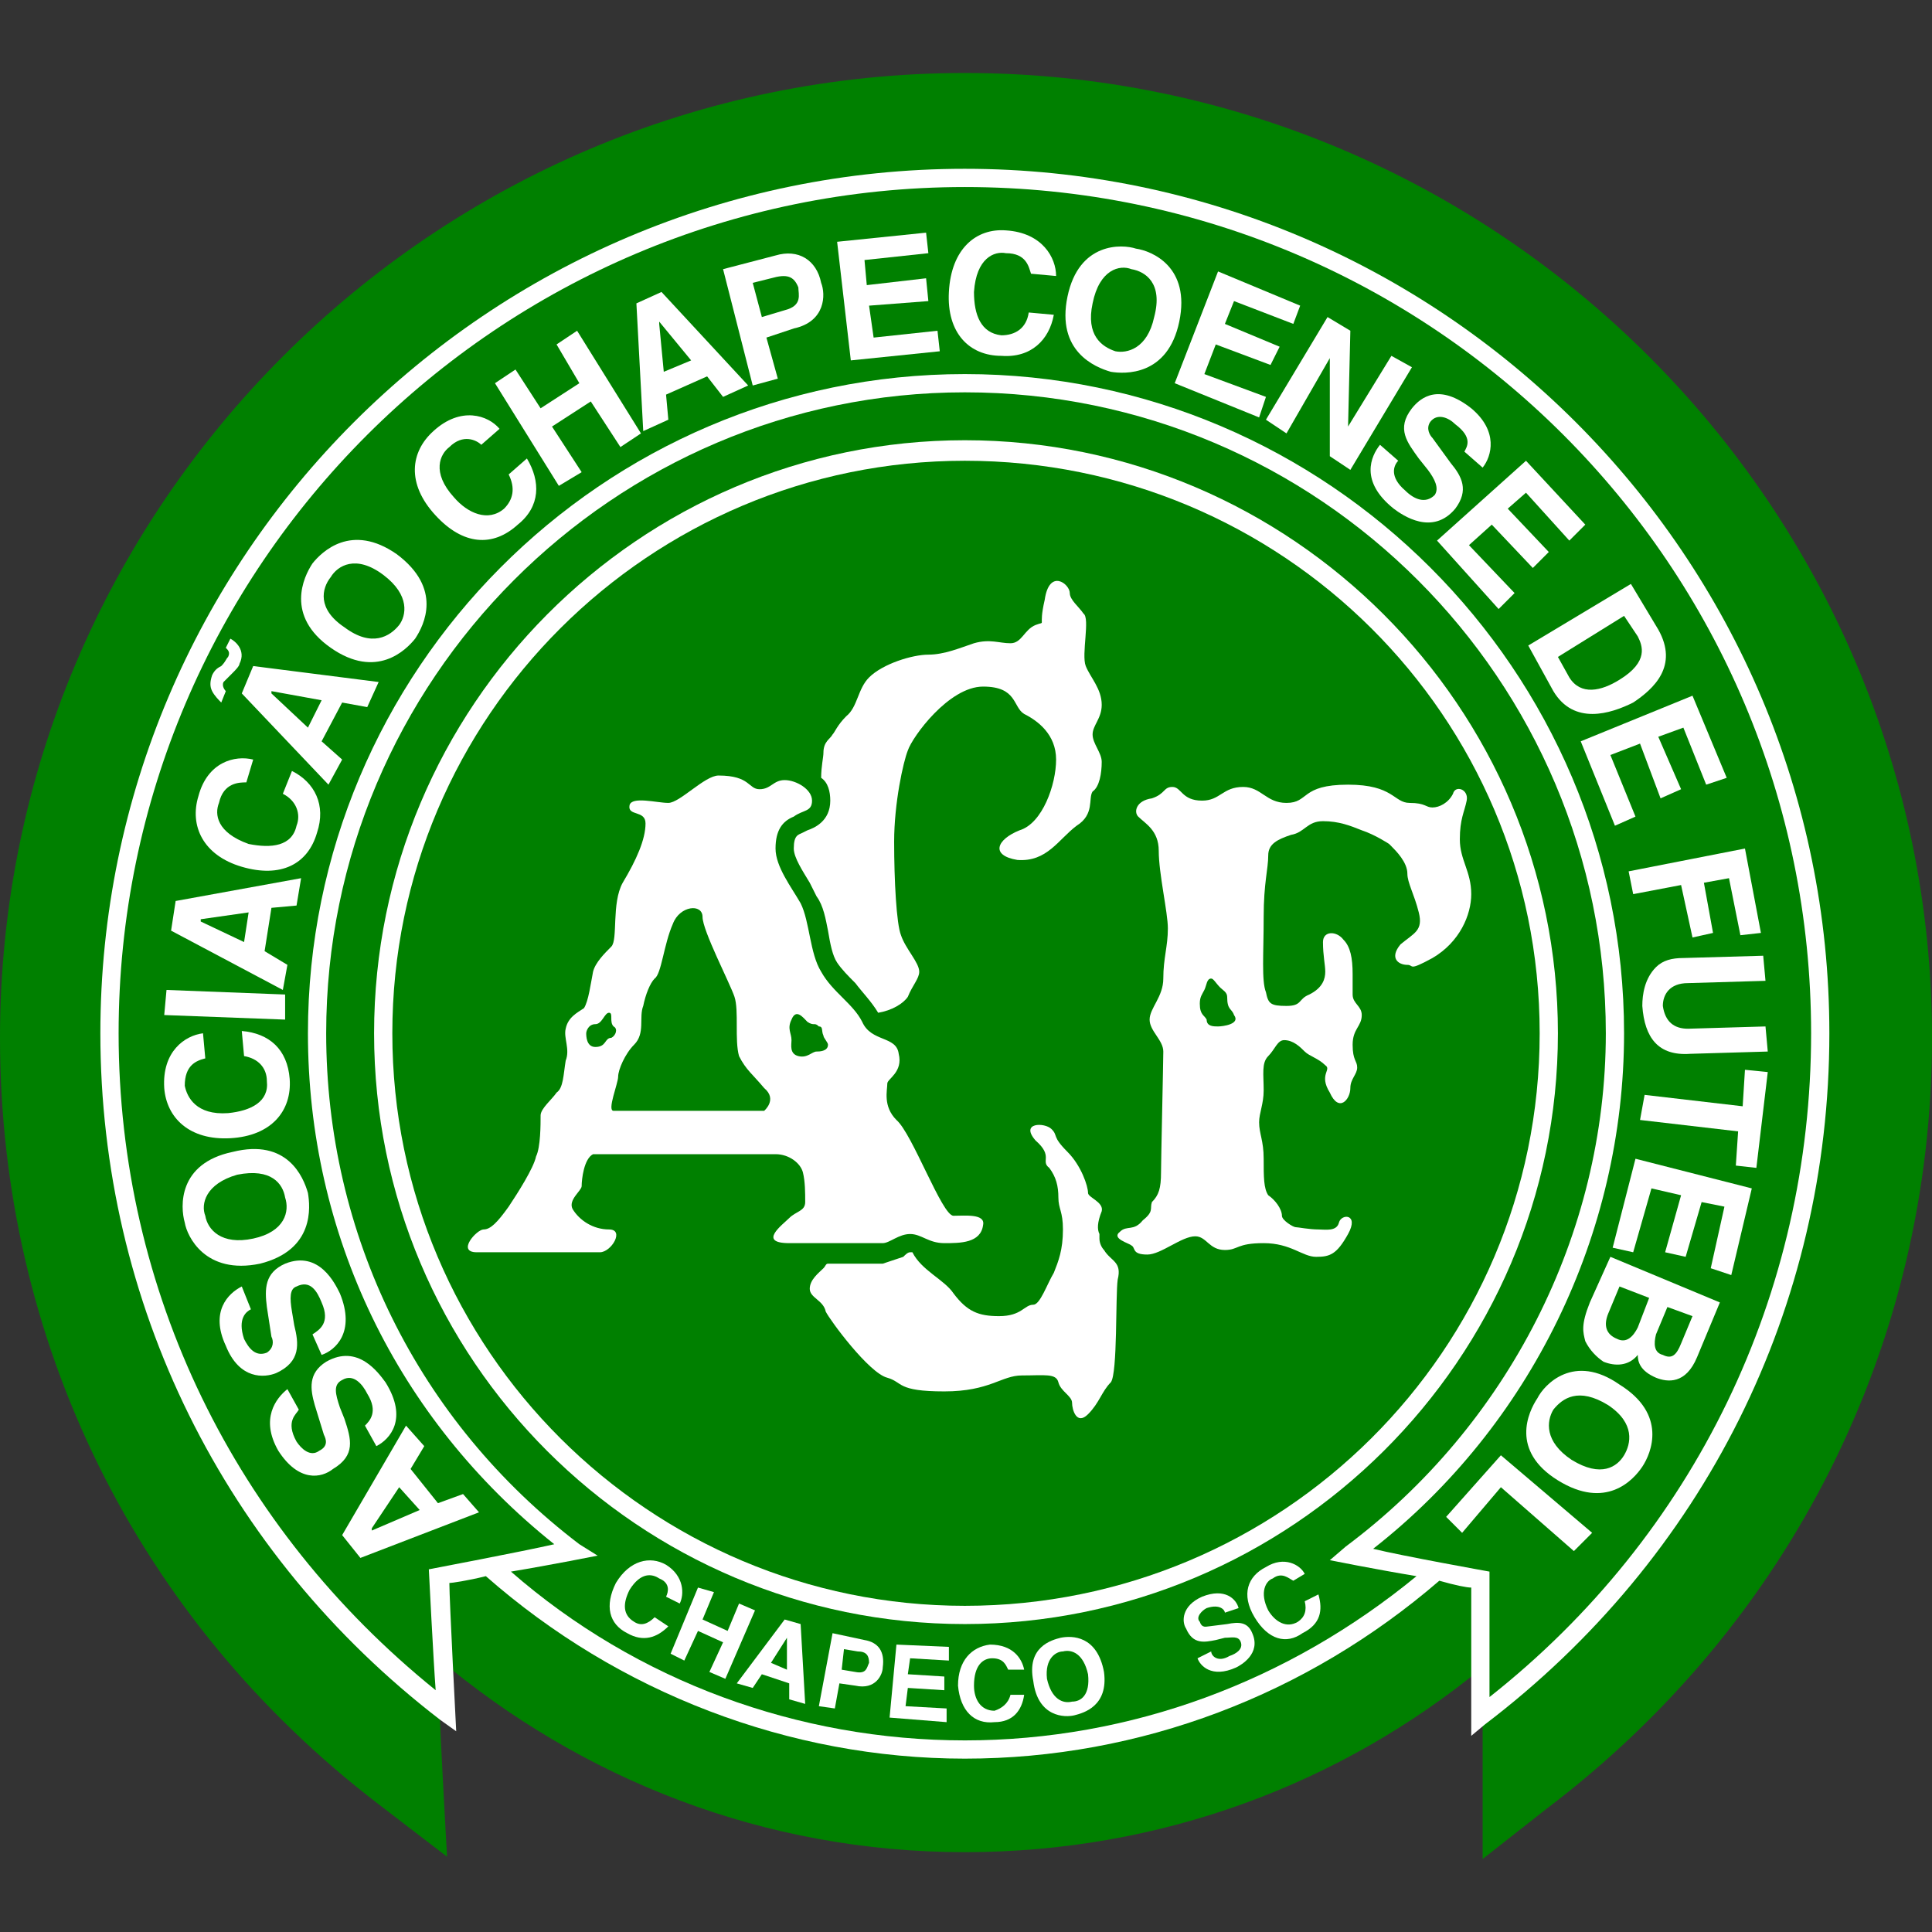 <?xml version="1.0" encoding="UTF-8"?>
<!DOCTYPE svg PUBLIC "-//W3C//DTD SVG 1.1//EN" "http://www.w3.org/Graphics/SVG/1.1/DTD/svg11.dtd">
<!-- Creator: CorelDRAW X8 -->
<svg xmlns="http://www.w3.org/2000/svg" xml:space="preserve" width="100%" height="100%" version="1.1" style="shape-rendering:geometricPrecision; text-rendering:geometricPrecision; image-rendering:optimizeQuality; fill-rule:evenodd; clip-rule:evenodd"
viewBox="0 0 847 847"
 xmlns:xlink="http://www.w3.org/1999/xlink">
 <rect x="0" y="0" width="847" height="847" fill="#333333" stroke="none"/>
 <defs>
  <style type="text/css">
   <![CDATA[
    .fil0 {fill:green;fill-rule:nonzero}
    .fil1 {fill:white;fill-rule:nonzero}
   ]]>
  </style>
 </defs>
 <g id="Camada_x0020_1">
  <g id="_4374170816">
   <path class="fil0" d="M423 32c-233,0 -423,190 -423,423 0,133 60,255 166,336l30 23c0,0 -4,-69 -4,-87 0,0 0,0 0,0 63,53 143,85 231,85 86,0 165,-30 227,-81 0,19 0,84 0,84l28 -22c107,-81 169,-204 169,-338 0,-233 -190,-423 -424,-423z"/>
   <path class="fil1" d="M423 74c-209,0 -379,170 -379,379 0,118 54,228 149,301l7 5c0,0 -3,-58 -3,-65 1,0 8,-1 16,-3 58,51 133,80 210,80 77,0 150,-28 208,-78 7,2 12,3 14,3 0,6 0,65 0,65l6 -5c96,-73 151,-183 151,-303 0,-209 -170,-379 -379,-379z"/>
   <path class="fil0" d="M423 763c-73,0 -144,-26 -199,-74 18,-3 38,-7 38,-7l-8 -5c-71,-54 -111,-136 -111,-224 0,-155 126,-281 280,-281 155,0 281,126 281,281 0,88 -43,172 -114,225l-7 6c0,0 20,4 38,7 -56,46 -125,72 -198,72z"/>
   <path class="fil0" d="M653 744c0,-13 0,-55 0,-55 0,0 -39,-7 -51,-10 69,-54 110,-138 110,-226 0,-159 -130,-289 -289,-289 -159,0 -288,130 -288,289 0,88 39,169 108,224 -13,3 -55,11 -55,11 0,0 2,40 3,53 -88,-71 -139,-175 -139,-288 0,-205 167,-371 371,-371 205,0 371,166 371,371 0,114 -51,220 -141,291z"/>
   <path class="fil1" d="M164 453c0,143 116,259 259,259 143,0 260,-116 260,-259 0,-143 -117,-260 -260,-260 -143,0 -259,117 -259,260z"/>
   <path class="fil0" d="M172 453c0,-139 113,-251 251,-251 139,0 252,112 252,251 0,139 -113,251 -252,251 -138,0 -251,-112 -251,-251z"/>
   <path class="fil1" d="M163 671l0 -1 12 -18 9 10 -21 9zm29 -12l0 0 -12 -15 6 -10 -8 -9 -28 48 8 10 52 -20 -7 -8 -11 4z"/>
   <path class="fil1" d="M160 625c2,-2 6,-6 1,-14 -2,-4 -6,-9 -11,-6 -4,2 -3,6 -1,12l2 5c3,9 5,16 -5,22 -5,4 -15,6 -24,-8 -8,-14 -1,-23 4,-27l5 9c-1,2 -6,5 -1,14 2,3 6,7 10,4 4,-2 3,-5 2,-7l-4 -13c-2,-7 -3,-14 5,-19 14,-8 23,5 26,9 10,16 2,25 -4,28l-5 -9z"/>
   <path class="fil1" d="M137 585c3,-2 8,-5 4,-14 -2,-5 -5,-10 -11,-7 -3,1 -3,5 -2,11l1 6c2,8 3,16 -8,21 -5,2 -16,3 -22,-12 -7,-15 1,-23 7,-26l4 10c-2,1 -6,4 -3,13 2,4 5,8 10,6 3,-2 3,-5 2,-7l-2 -13c-1,-8 -1,-15 8,-19 15,-6 22,9 24,13 7,17 -2,25 -8,27l-4 -9z"/>
   <path class="fil1" d="M111 543c-14,3 -20,-4 -21,-10 -2,-5 0,-14 14,-18 15,-3 20,4 21,10 2,6 0,15 -14,18zm3 11l0 0c24,-6 22,-25 21,-31 -2,-7 -9,-24 -33,-18 -24,5 -23,24 -21,31 1,6 9,23 33,18z"/>
   <path class="fil1" d="M90 464c-4,1 -9,3 -9,12 1,5 5,13 19,12 10,-1 18,-5 17,-14 0,-6 -4,-10 -10,-11l-1 -11c12,1 20,8 21,21 1,14 -8,25 -26,26 -18,1 -28,-9 -29,-22 -1,-16 9,-23 17,-24l1 11z"/>
   <polygon class="fil1" points="125,436 125,447 72,445 73,434 "/>
   <path class="fil1" d="M88 404l0 -1 21 -3 -2 13 -19 -9zm28 13l0 0 3 -19 11 -1 2 -12 -55 10 -2 13 49 26 2 -11 -10 -6z"/>
   <path class="fil1" d="M108 343c-3,0 -10,0 -12,9 -2,5 -1,13 13,18 10,2 19,1 21,-8 2,-5 0,-11 -6,-14l4 -10c10,5 15,15 11,27 -4,14 -16,20 -33,15 -17,-5 -23,-18 -19,-31 4,-15 16,-18 24,-16l-3 10z"/>
   <path class="fil1" d="M119 304l0 -1 22 4 -6 12 -16 -15zm22 21l0 0 9 -17 11 2 5 -11 -55 -7 -5 12 38 40 6 -11 -9 -8zm-42 -41l0 0c1,1 2,2 1,4 -1,1 -1,2 -3,4 -2,1 -3,2 -4,4 -1,3 -1,5 0,7 1,2 3,4 4,5l2 -5c0,0 -2,-2 -1,-4 1,-1 2,-2 4,-4 1,-1 3,-3 3,-4 3,-6 -2,-10 -4,-11l-2 4z"/>
   <path class="fil1" d="M151 275c-12,-8 -10,-17 -6,-22 3,-5 11,-10 23,-1 12,9 10,18 7,22 -4,5 -12,10 -24,1zm-6 9l0 0c20,14 33,1 37,-4 4,-6 12,-22 -8,-37 -20,-14 -33,-1 -37,4 -4,6 -12,23 8,37z"/>
   <path class="fil1" d="M211 195c-2,-2 -8,-5 -14,1 -4,3 -8,11 2,22 6,7 15,11 22,5 4,-4 5,-9 2,-15l8 -7c6,10 6,21 -4,29 -11,10 -24,9 -36,-4 -13,-14 -11,-28 -1,-37 12,-11 24,-7 29,-1l-8 7z"/>
   <polygon class="fil1" points="242,187 255,207 245,213 217,168 226,162 237,179 254,168 244,151 253,145 281,190 272,196 259,176 "/>
   <path class="fil1" d="M289 142l0 -1 14 17 -12 5 -2 -21zm3 31l0 0 18 -8 7 9 11 -5 -38 -41 -11 5 3 56 11 -5 -1 -11z"/>
   <path class="fil1" d="M334 139l-4 -15 8 -2c7,-2 10,-1 12,4 0,3 2,8 -6,10l-10 3zm2 9l0 0 12 -4c14,-3 14,-15 12,-20 -2,-10 -10,-15 -20,-12l-23 6 13 51 11 -3 -5 -18z"/>
   <polygon class="fil1" points="407,111 379,114 380,125 406,122 407,132 381,134 383,148 411,145 412,154 373,158 367,106 406,102 "/>
   <path class="fil1" d="M452 120c-1,-3 -2,-9 -11,-9 -5,-1 -13,2 -14,17 0,10 3,18 12,19 6,0 11,-3 12,-10l11 1c-2,11 -10,19 -23,18 -14,0 -24,-10 -23,-28 1,-19 12,-28 25,-27 16,1 22,12 22,20l-11 -1z"/>
   <path class="fil1" d="M479 133c3,-15 12,-17 17,-15 6,1 14,6 10,21 -3,14 -12,16 -17,15 -6,-2 -13,-7 -10,-21zm-11 -3l0 0c-5,24 12,31 19,33 6,1 25,2 30,-22 5,-24 -12,-31 -19,-32 -6,-2 -25,-3 -30,21z"/>
   <polygon class="fil1" points="567,142 541,132 537,142 561,152 557,160 533,151 528,164 555,174 552,183 515,168 534,119 570,134 "/>
   <polygon class="fil1" points="610,156 619,161 592,206 583,200 583,157 583,157 564,190 555,184 582,139 592,145 591,187 591,187 "/>
   <path class="fil1" d="M613 202c-2,2 -4,7 3,13 4,4 9,6 13,2 2,-3 0,-7 -3,-11l-4 -5c-5,-7 -10,-13 -3,-22 4,-5 12,-11 26,0 12,10 9,21 5,26l-8 -7c1,-2 4,-6 -4,-12 -3,-3 -8,-5 -11,-1 -2,3 0,6 1,7l8 11c5,6 8,12 2,20 -10,12 -23,3 -27,0 -15,-12 -10,-23 -6,-28l8 7z"/>
   <polygon class="fil1" points="688,237 669,216 661,223 679,242 672,249 654,230 644,239 664,260 657,267 630,237 669,202 695,230 "/>
   <path class="fil1" d="M712 270l6 9c2,4 5,11 -8,19 -8,5 -17,7 -22,-1l-5 -9 29 -18zm-42 13l0 0 11 20c9,15 25,10 35,5 9,-6 20,-16 11,-32l-12 -20 -45 27z"/>
   <polygon class="fil1" points="748,344 738,319 727,323 737,346 728,350 719,326 706,331 717,358 708,362 693,325 742,305 757,341 "/>
   <polygon class="fil1" points="716,392 714,382 765,372 772,409 763,410 758,385 747,387 751,409 742,411 737,388 "/>
   <path class="fil1" d="M741 462c-14,1 -20,-7 -21,-21 0,-5 1,-12 6,-17 3,-3 7,-4 12,-4l35 -1 1 11 -34 1c-8,0 -11,5 -11,10 1,7 5,10 11,10l34 -1 1 11 -34 1z"/>
   <polygon class="fil1" points="719,491 721,480 764,485 765,469 775,470 770,512 761,511 762,496 "/>
   <polygon class="fil1" points="750,556 756,529 746,527 739,551 730,549 737,524 724,521 716,549 707,547 717,508 768,521 759,559 "/>
   <path class="fil1" d="M723 569l-5 13c-2,4 -5,7 -9,5 -5,-2 -6,-6 -4,-11l5 -12 13 5zm-17 -18l0 0 -9 20c-4,10 -3,13 -2,17 2,4 5,7 8,9 5,2 11,2 15,-3 0,3 1,7 8,10 5,2 13,3 18,-9l10 -24 -48 -20zm36 26l0 0 -5 12c-2,5 -4,7 -8,5 -4,-1 -4,-5 -3,-9l5 -12 11 4z"/>
   <path class="fil1" d="M705 616c12,8 10,17 7,22 -3,5 -10,10 -23,2 -12,-8 -11,-17 -8,-22 4,-5 11,-10 24,-2zm5 -9l0 0c-20,-14 -33,0 -36,6 -4,6 -12,23 9,36 21,13 33,0 37,-6 4,-6 11,-23 -10,-36z"/>
   <polygon class="fil1" points="658,652 641,672 634,665 658,638 698,672 690,680 "/>
   <path class="fil1" d="M292 700c1,-2 2,-6 -3,-8 -3,-2 -8,-3 -13,5 -3,6 -3,11 2,14 3,2 6,1 9,-2l6 4c-5,5 -11,7 -18,3 -8,-4 -10,-12 -5,-22 6,-10 15,-12 22,-8 8,5 8,13 6,17l-6 -3z"/>
   <polygon class="fil1" points="306,715 300,728 294,725 306,696 313,698 308,710 319,715 324,703 331,706 318,736 311,733 317,720 "/>
   <path class="fil1" d="M345 718l0 0 0 14 -7 -3 7 -11zm-11 16l0 0 12 4 0 7 7 2 -2 -35 -7 -2 -21 28 7 2 4 -6z"/>
   <path class="fil1" d="M369 732l1 -9 6 1c4,0 5,2 5,5 -1,2 -1,5 -6,4l-6 -1zm-1 6l0 0 7 1c9,2 12,-5 12,-8 1,-7 -2,-11 -8,-12l-14 -3 -6 32 7 1 2 -11z"/>
   <polygon class="fil1" points="416,728 399,727 398,734 414,735 414,741 398,740 397,748 415,749 415,755 390,753 393,721 416,722 "/>
   <path class="fil1" d="M442 732c-1,-2 -2,-5 -7,-5 -4,0 -8,3 -8,12 0,6 3,11 9,11 3,-1 6,-3 7,-7l6 0c-1,7 -5,12 -13,12 -9,1 -15,-5 -16,-16 0,-11 6,-17 14,-18 10,0 14,6 15,11l-7 0z"/>
   <path class="fil1" d="M459 736c-1,-9 4,-12 7,-12 4,-1 9,1 11,10 1,9 -3,12 -7,12 -4,1 -9,-1 -11,-10zm-6 1l0 0c2,16 14,16 18,15 4,-1 15,-4 13,-19 -3,-16 -14,-16 -19,-15 -4,1 -15,4 -12,19z"/>
   <path class="fil1" d="M531 724c0,2 3,5 8,2 3,-1 6,-3 5,-6 -1,-3 -4,-2 -7,-2l-4 1c-5,1 -10,2 -13,-5 -2,-3 -2,-10 7,-14 10,-4 15,1 16,5l-6 2c0,-1 -2,-4 -8,-2 -2,1 -5,4 -3,6 1,3 3,2 4,2l8 -1c5,-1 9,-1 11,4 4,9 -5,14 -7,15 -11,5 -16,-1 -17,-4l6 -3z"/>
   <path class="fil1" d="M567 693c-2,-1 -5,-4 -9,-1 -3,1 -6,6 -2,14 3,5 8,8 13,5 3,-2 4,-5 3,-9l6 -3c2,7 1,13 -7,17 -7,5 -15,3 -21,-7 -6,-10 -3,-18 5,-22 8,-5 15,-1 17,3l-5 3z"/>
   <path class="fil1" d="M418 533c-5,0 -18,-36 -25,-42 -6,-6 -4,-13 -4,-16 0,-2 7,-5 5,-13 -1,-8 -12,-5 -16,-14 -4,-8 -13,-13 -18,-22 -5,-8 -5,-22 -9,-30 -4,-7 -11,-16 -11,-24 0,-8 3,-12 8,-14 4,-3 8,-2 8,-7 0,-5 -7,-9 -12,-9 -5,0 -6,4 -11,4 -5,0 -4,-6 -18,-6 -6,0 -17,12 -22,12 -5,0 -16,-3 -17,1 -1,5 7,2 7,8 0,7 -4,16 -10,26 -5,9 -2,25 -5,28 -3,3 -7,7 -8,11 -1,5 -2,13 -4,16 -3,2 -7,4 -8,9 -1,4 2,9 0,14 -1,6 -1,12 -4,14 -2,3 -7,7 -7,10 0,4 0,14 -2,18 -1,5 -8,16 -12,22 -5,7 -8,10 -11,10 -3,0 -12,10 -3,10 10,0 49,0 54,0 5,0 11,-10 4,-10 -7,0 -13,-4 -16,-9 -2,-4 4,-8 4,-10 0,-3 1,-12 5,-14 0,0 74,0 80,0 6,0 11,4 12,8 1,4 1,9 1,13 0,4 -4,4 -7,7 -3,3 -14,11 0,11 15,0 38,0 41,0 3,0 7,-4 12,-4 5,0 8,4 15,4 7,0 16,0 17,-8 1,-5 -8,-4 -13,-4zm-157 -74l0 0c-4,0 -4,-5 -4,-6 0,-1 1,-4 4,-4 3,0 4,-5 6,-5 2,0 0,4 2,6 2,1 1,4 -1,5 -3,0 -2,4 -7,4zm74 28l0 0 -66 0c-3,0 2,-12 2,-15 0,-3 3,-10 7,-14 5,-5 2,-12 4,-17 1,-5 3,-10 5,-12 3,-2 4,-15 8,-24 3,-8 13,-9 13,-3 0,6 12,29 14,35 2,6 0,19 2,26 3,6 6,8 11,14 6,5 0,10 0,10zm23 -26l0 0c-2,0 -4,3 -8,2 -4,-1 -3,-5 -3,-7 0,-3 -2,-5 0,-9 2,-5 5,-1 7,1 3,2 3,0 5,2 2,0 1,2 2,4 0,1 2,3 2,4 0,3 -4,3 -5,3z"/>
   <path class="fil1" d="M640 368c0,-9 2,-12 3,-17 1,-5 -5,-7 -6,-3 -2,4 -6,6 -9,6 -3,0 -3,-2 -10,-2 -7,0 -7,-8 -27,-8 -21,0 -17,8 -27,8 -9,0 -11,-7 -19,-7 -9,0 -10,6 -18,6 -9,0 -9,-6 -13,-6 -4,0 -3,3 -9,5 -7,1 -8,6 -6,8 3,3 9,6 9,15 0,10 4,27 4,34 0,8 -2,13 -2,22 0,8 -6,13 -6,18 0,5 6,9 6,14 0,4 -1,48 -1,53 0,7 -1,10 -4,13 -1,3 1,4 -4,8 -4,5 -7,2 -10,5 -4,3 4,5 5,6 2,1 0,4 7,4 6,0 15,-8 21,-8 5,0 6,6 13,6 6,0 5,-3 17,-3 12,0 17,6 23,6 6,0 9,-1 14,-10 5,-9 -3,-9 -4,-5 -1,4 -6,3 -9,3 -4,0 -9,-1 -10,-1 -1,0 -6,-3 -6,-5 0,-3 -3,-7 -6,-9 -2,-3 -2,-8 -2,-16 0,-8 -2,-11 -2,-16 0,-4 2,-8 2,-14 0,-7 -1,-12 2,-15 3,-3 4,-7 7,-7 4,0 7,3 9,5 2,2 6,3 9,6 3,2 -3,4 2,12 4,9 9,3 9,-2 0,-4 3,-6 3,-9 0,-3 -2,-3 -2,-10 0,-7 4,-8 4,-13 0,-4 -4,-5 -4,-9 0,-4 0,-2 0,-9 0,-7 -1,-12 -4,-15 -3,-4 -9,-4 -9,1 0,6 1,10 1,13 0,3 -1,7 -7,10 -5,2 -3,5 -10,5 -7,0 -8,-1 -9,-6 -2,-5 -1,-17 -1,-33 0,-15 2,-21 2,-27 0,-5 4,-7 10,-9 6,-1 7,-6 14,-6 7,0 12,2 17,4 6,2 12,6 12,6 0,0 0,0 1,1 2,2 7,7 7,12 0,4 3,9 5,17 2,8 -2,9 -8,14 -5,6 -1,9 3,9 3,0 0,3 11,-3 12,-7 17,-19 17,-28 0,-10 -5,-15 -5,-24zm-106 82l0 0c-2,0 -5,0 -5,-3 -1,-2 -3,-2 -3,-7 0,-3 1,-4 2,-6 1,-2 1,-5 3,-5 1,0 2,2 4,4 1,1 3,2 3,4 0,6 2,5 3,8 3,4 -5,5 -7,5z"/>
   <path class="fil1" d="M484 548c-1,-1 -2,-3 -2,-5 0,0 0,-1 0,-2l0 0c-1,-2 -1,-5 1,-10 1,-4 -6,-6 -6,-8 0,-3 -3,-12 -9,-18 -7,-7 -4,-7 -7,-10 -3,-3 -14,-3 -7,5 8,7 2,9 6,12 3,4 4,8 4,13 0,5 2,6 2,14 0,9 -2,14 -4,19 -3,5 -6,14 -9,14 -4,0 -5,5 -15,5 -9,0 -14,-2 -20,-10 -4,-6 -14,-10 -18,-18 0,0 -1,0 -1,0 -1,0 -2,1 -3,2l-9 3 -24 0c-1,0 -1,1 -2,2 -2,2 -6,5 -6,9 0,4 6,5 7,10 2,4 19,27 27,29 7,2 4,6 25,6 20,0 25,-7 34,-7 10,0 15,-1 16,3 1,4 6,6 6,9 0,3 2,10 7,5 5,-5 6,-10 10,-14 3,-4 2,-38 3,-45 2,-8 -3,-8 -6,-13z"/>
   <path class="fil1" d="M483 309c0,-7 -5,-12 -7,-17 -2,-5 2,-21 -1,-23 -2,-3 -6,-6 -6,-9 0,-4 -9,-11 -11,3 -3,13 1,9 -4,11 -5,2 -6,8 -11,8 -5,0 -9,-2 -16,0 -6,2 -13,5 -20,5 -7,0 -20,4 -26,10 -5,5 -5,13 -10,17 -4,4 -5,7 -6,8 -1,2 -4,3 -4,8 0,2 -1,6 -1,11 3,2 4,6 4,10 0,9 -7,12 -10,13l-2 1c-2,1 -4,1 -4,7 0,4 4,10 7,15l3 6c3,4 4,10 5,15 1,6 2,11 4,14 2,3 5,6 8,9 3,4 7,8 10,13 6,-1 11,-4 13,-7 2,-5 5,-8 5,-11 0,-4 -6,-10 -8,-16 -2,-5 -3,-24 -3,-41 0,-17 4,-35 6,-40 2,-6 18,-28 33,-28 15,0 13,9 18,12 6,3 14,9 14,20 0,11 -6,28 -16,31 -10,4 -13,11 -1,13 13,1 18,-9 26,-15 8,-5 5,-12 7,-15 3,-2 4,-8 4,-13 0,-4 -4,-8 -4,-12 0,-4 4,-7 4,-13z"/>
  </g>
 </g>
</svg>
